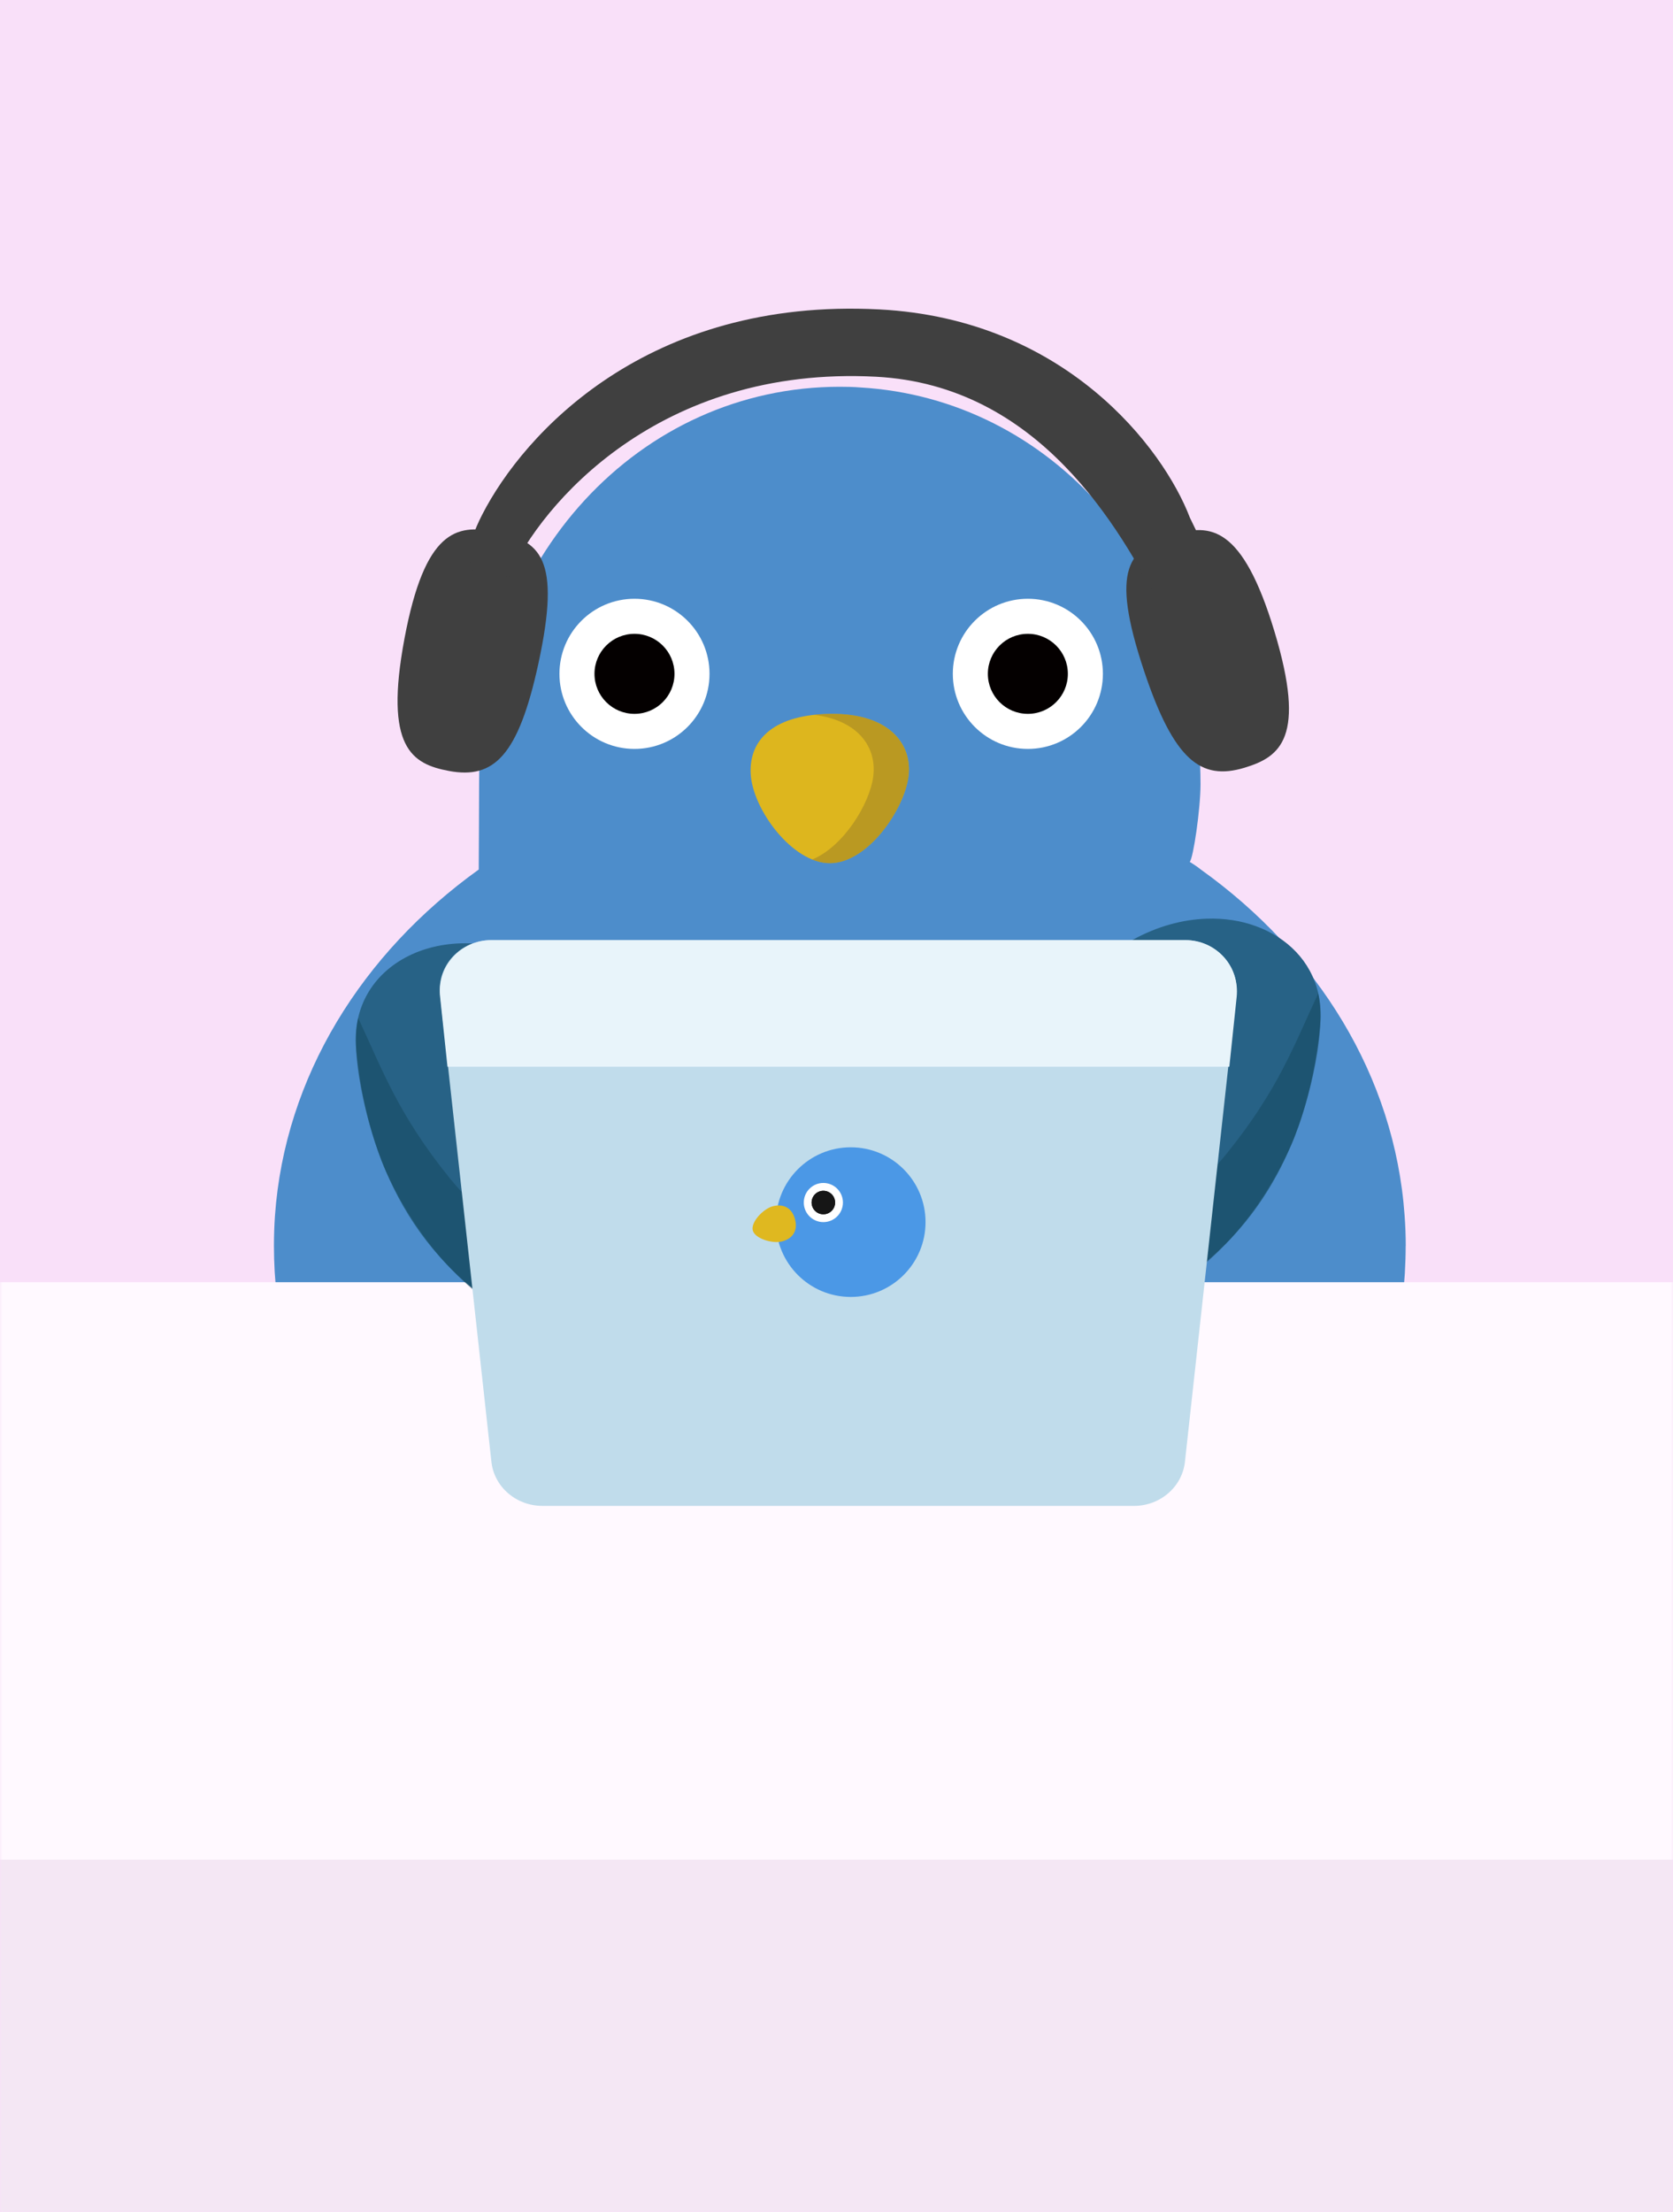 <svg width="342" height="452" viewBox="0 0 342 452" fill="none" xmlns="http://www.w3.org/2000/svg">
<rect width="342" height="452" fill="#F9E0F9"/>
<mask id="mask0_552_1130" style="mask-type:alpha" maskUnits="userSpaceOnUse" x="0" y="0" width="342" height="452">
<rect width="342" height="452" fill="white"/>
</mask>
<g mask="url(#mask0_552_1130)">
<path d="M287.354 254.597C287.354 256.454 287.283 258.312 287.185 260.114C287.171 260.268 287.157 260.409 287.157 260.55C285.96 277.874 279.571 293.341 269.297 306.289C256.561 322.374 237.843 334.534 215.677 341.43C210.977 342.922 206.108 344.146 201.111 345.145C194.244 346.51 187.137 347.383 179.832 347.749C178.369 347.833 176.891 347.89 175.413 347.918C174.175 347.932 172.922 347.946 171.67 347.946C170.417 347.946 169.179 347.932 167.94 347.918C159.327 347.721 150.94 346.82 142.904 345.286C137.922 344.329 133.052 343.119 128.352 341.655C105.876 334.773 86.933 322.543 74.056 306.303C74.056 306.303 74.056 306.289 74.042 306.289C63.74 293.285 57.323 277.705 56.183 260.268C56.183 260.156 56.169 260.015 56.155 259.888C56.056 258.143 56 256.384 56 254.597C56 252.514 56.07 250.445 56.211 248.404C58.224 219.99 74.014 194.784 97.868 177.671V176.785C97.883 173.843 97.939 164.47 97.939 160.234C97.939 113.707 130.955 79.03 171.67 79.03C173.077 79.03 174.484 79.058 175.878 79.171C214.65 81.451 245.415 115.326 245.415 160.234C245.415 165.287 243.923 175.462 243.205 176.109C243.374 176.208 243.529 176.306 243.656 176.39C244.894 177.179 245.471 177.671 245.471 177.671C269.326 194.728 285.102 219.906 287.128 248.306C287.283 250.389 287.368 252.486 287.368 254.597H287.354Z" fill="#4D8DCB"/>
<rect x="-24" y="262" width="390" height="225" fill="#FFF9FF"/>
<rect x="-24" y="380" width="390" height="107" fill="#F4E7F4"/>
<path d="M185.715 158.687C184.842 165.414 177.412 176.321 169.699 176.377C161.987 176.433 153.839 165.372 153.459 158.124C153.079 150.89 158.497 145.936 170.009 145.866C181.648 145.795 186.588 151.96 185.715 158.687Z" fill="#DDB61E"/>
<path opacity="0.5" d="M185.715 158.687C184.843 165.4 177.426 176.321 169.7 176.377C168.489 176.377 167.265 176.124 166.055 175.617C172.36 173.028 177.764 164.358 178.51 158.687C179.284 152.706 175.456 147.175 166.407 146.063C167.532 145.95 168.729 145.88 169.995 145.866C181.648 145.795 186.574 151.974 185.701 158.687H185.715Z" fill="#987D26"/>
<path d="M210.118 153.029C218.59 153.029 225.458 146.161 225.458 137.689C225.458 129.217 218.59 122.349 210.118 122.349C201.646 122.349 194.778 129.217 194.778 137.689C194.778 146.161 201.646 153.029 210.118 153.029Z" fill="white"/>
<path d="M210.118 145.865C214.634 145.865 218.295 142.204 218.295 137.689C218.295 133.173 214.634 129.512 210.118 129.512C205.602 129.512 201.941 133.173 201.941 137.689C201.941 142.204 205.602 145.865 210.118 145.865Z" fill="#040000"/>
<path d="M129.702 153.029C138.174 153.029 145.042 146.161 145.042 137.689C145.042 129.217 138.174 122.349 129.702 122.349C121.23 122.349 114.362 129.217 114.362 137.689C114.362 146.161 121.23 153.029 129.702 153.029Z" fill="white"/>
<path d="M129.703 145.865C134.218 145.865 137.879 142.204 137.879 137.689C137.879 133.173 134.218 129.512 129.703 129.512C125.187 129.512 121.526 133.173 121.526 137.689C121.526 142.204 125.187 145.865 129.703 145.865Z" fill="#040000"/>
<path d="M111.136 197.084L167.824 228.369C181.658 236.011 185.57 252.238 175.508 260.443C159.802 273.264 134.878 285.578 106.435 269.886C82.679 256.784 74.742 234.196 72.828 214.62C71.012 196.226 92.136 186.585 111.15 197.07L111.136 197.084Z" fill="#276286"/>
<path opacity="0.5" d="M73.207 208.019C71.279 216.688 76.022 233.211 79.048 239.684C86.451 255.545 98.329 268.211 114.386 273.615C130.669 279.09 147.009 276.88 158.493 271.378C169.836 265.945 175.521 260.457 175.521 260.457C175.521 260.457 151.794 266.452 136.425 264.397C121.043 262.329 102.677 254.025 92.024 240.852C81.37 227.694 78.204 218.659 73.222 208.019H73.207Z" fill="#14465D"/>
<path d="M167.186 255.441H167.2C167.2 255.441 167.228 255.498 167.256 255.512C171.492 258.946 176.376 262.337 181.822 265.18C182.076 265.321 182.343 265.448 182.61 265.588C183.131 265.856 183.666 266.109 184.201 266.376C185.059 266.799 185.946 267.179 186.847 267.544C188.606 268.304 190.435 268.994 192.307 269.571C195.769 270.683 199.372 271.499 203.13 271.921C206.606 272.329 210.18 272.386 213.868 272.02C218.512 271.598 223.353 270.514 228.307 268.6C230.911 267.615 233.556 266.362 236.244 264.885C241.832 261.803 246.546 258.186 250.515 254.203H250.529C256.384 248.306 260.62 241.663 263.617 234.711C263.617 234.697 263.631 234.683 263.631 234.655C263.716 234.486 263.8 234.303 263.871 234.12C264.124 233.515 264.377 232.91 264.631 232.305C264.645 232.29 264.645 232.248 264.645 232.234C264.884 231.615 265.109 230.982 265.348 230.348C265.377 230.278 265.405 230.236 265.419 230.179C267.853 223.298 269.219 216.261 269.866 209.59C269.88 209.449 269.88 209.323 269.894 209.182C270.077 207.029 269.922 205.016 269.514 203.116C269.5 203.06 269.5 203.018 269.486 202.961C267.98 196.375 263.125 191.548 256.679 189.226C253.625 188.114 250.219 187.593 246.645 187.72C241.775 187.889 236.596 189.254 231.558 192.04L226.337 194.925L174.856 223.326C161.022 230.968 157.109 247.194 167.186 255.399V255.441Z" fill="#276286"/>
<path opacity="0.5" d="M269.486 203.003C271.414 211.673 266.671 228.195 263.646 234.669C256.243 250.529 244.365 263.195 228.307 268.6C212.024 274.074 195.685 271.865 184.201 266.362C172.858 260.93 167.172 255.441 167.172 255.441C167.172 255.441 190.9 261.436 206.268 259.382C221.65 257.313 240.016 249.009 250.67 235.837C261.323 222.678 264.49 213.643 269.472 203.003H269.486Z" fill="#14465D"/>
<path d="M110.051 135.627C105.945 154.515 100.911 159.242 91.782 157.532C84.224 156.116 78.505 152.791 82.68 130.501C86.855 108.21 93.39 107.181 100.948 108.597C110.449 110.376 114.783 113.856 110.051 135.627Z" fill="#404040"/>
<path d="M233.868 137.075C239.993 155.408 245.508 159.562 254.399 156.875C261.759 154.65 267.086 150.726 260.524 129.018C253.962 107.31 247.354 106.993 239.993 109.218C230.741 112.015 226.808 115.943 233.868 137.075Z" fill="#404040"/>
<path d="M179.78 63.227C217.753 65.208 237.798 91.533 243.242 105.782L246.681 112.856L237.502 124.575C228.864 107.684 212.289 78.712 179.063 76.978C134.634 74.661 110.59 103.106 104.122 117.618C99.45 118.966 91.803 118.355 98.585 105.132C107.063 88.603 132.313 60.751 179.78 63.227Z" fill="#404040"/>
<g clip-path="url(#clip0_552_1130)">
<path d="M231.793 307.705H110.889C105.52 307.705 101.018 303.819 100.455 298.7L89.97 203.213C89.318 197.275 94.176 192.104 100.4 192.104H242.278C248.506 192.104 253.364 197.275 252.712 203.213L242.227 298.704C241.664 303.823 237.162 307.709 231.793 307.709V307.705Z" fill="#C0DCEB"/>
<path d="M91.473 217.971H251.303L252.806 203.7C253.458 197.501 248.597 192.104 242.366 192.104H100.406C94.179 192.104 89.318 197.501 89.97 203.7L91.473 217.971Z" fill="#E8F4FA"/>
</g>
<path d="M173.914 265.009C182.358 265.009 189.202 258.164 189.202 249.721C189.202 241.278 182.358 234.433 173.914 234.433C165.471 234.433 158.626 241.278 158.626 249.721C158.626 258.164 165.471 265.009 173.914 265.009Z" fill="#4B98E6"/>
<circle cx="168.313" cy="245.719" r="4.001" fill="white"/>
<circle cx="168.313" cy="245.72" r="2.401" fill="#161616"/>
<circle cx="168.313" cy="245.72" r="2.401" fill="#161616"/>
<path d="M159.908 253.657C157.928 254.19 154.344 253.103 153.89 251.431C153.436 249.759 155.981 247.02 157.957 246.487C159.932 245.955 161.836 246.614 162.512 249.105C163.197 251.626 161.883 253.125 159.904 253.658L159.908 253.657Z" fill="#DFB820"/>
</g>
<defs>
<clipPath id="clip0_552_1130">
<rect width="162.954" height="120.668" fill="white" transform="translate(89.911 192.104)"/>
</clipPath>
</defs>
</svg>
